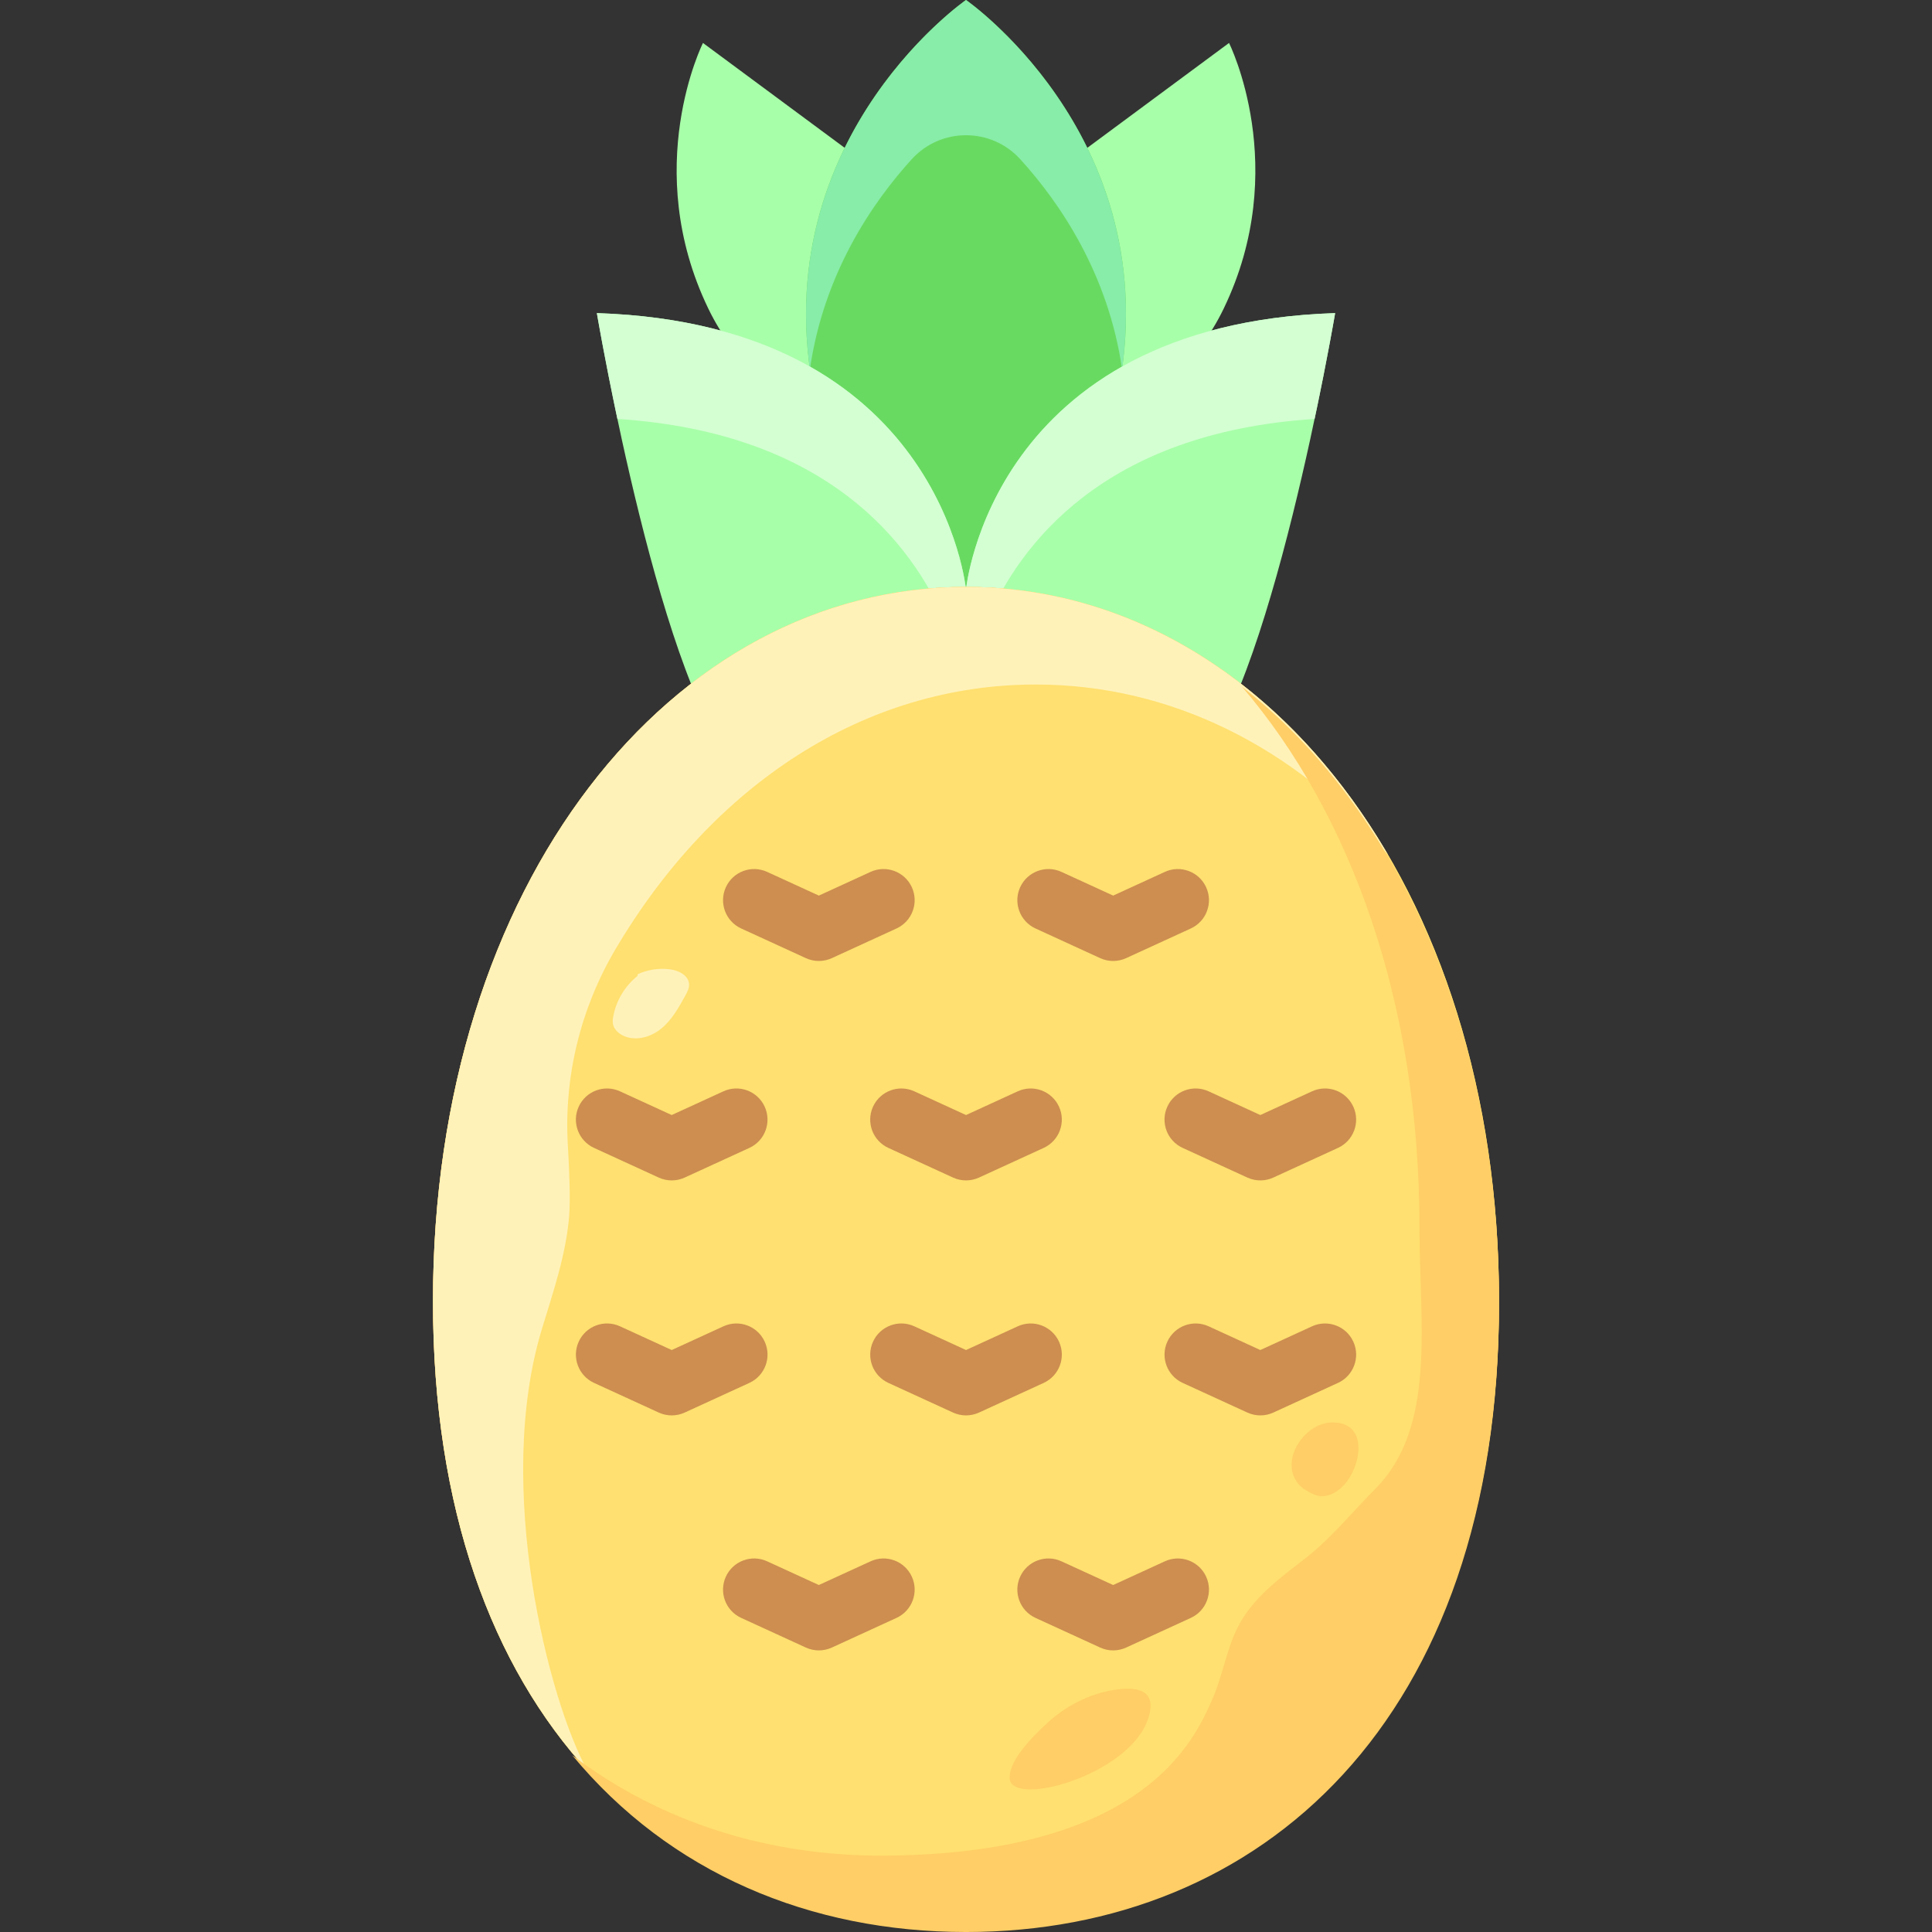<svg id="Layer_1" enable-background="new 0 0 496.565 496.565" height="512" viewBox="0 0 496.565 496.565" width="512" xmlns="http://www.w3.org/2000/svg"><rect x="0" y="0" width="496.565" height="496.565" fill="#333333" stroke="none"/><path d="m230.99 48.274-50.312-37.232s-16.098 32.084 1.369 68.265c14.045 29.092 37.486 22.218 51.451 8.311 16.897-16.828-2.508-39.344-2.508-39.344z" fill="#a8ffa9"/><path d="m265.575 48.274 50.312-37.232s16.098 32.084-1.369 68.265c-14.045 29.092-37.486 22.218-51.451 8.311-16.897-16.828 2.508-39.344 2.508-39.344z" fill="#a8ffa9"/><path d="m248.282 0s-55.743 38.581-37.428 108.311l37.428 49.759 37.428-49.759c18.315-69.73-37.428-108.311-37.428-108.311z" fill="#69da61"/><path d="m262.22 40.915c10.107 11.115 22.604 29.323 26.182 53.975 8.485-61.239-40.12-94.89-40.12-94.89s-48.605 33.651-40.119 94.891c3.578-24.652 16.075-42.86 26.182-53.976 7.466-8.211 20.409-8.211 27.875 0z" fill="#87eda8"/><path d="m248.282 151.576s-6.35-68.205-94.875-71.1c0 0 16.873 99.607 37.146 117.559s57.729-46.459 57.729-46.459z" fill="#a8ffa9"/><path d="m248.282 151.576s6.35-68.205 94.875-71.1c0 0-16.873 99.607-37.146 117.559s-57.729-46.459-57.729-46.459z" fill="#a8ffa9"/><path d="m243.033 159.96c3.275-4.998 5.249-8.384 5.249-8.384s-6.35-68.205-94.875-71.1c0 0 1.934 11.413 5.277 27.202 54.383 3.504 75.937 32.489 84.349 52.282z" fill="#d3ffd2"/><path d="m337.881 107.678c3.343-15.789 5.277-27.202 5.277-27.202-88.526 2.896-94.875 71.1-94.875 71.1s1.974 3.387 5.249 8.384c8.412-19.793 29.966-48.778 84.349-52.282z" fill="#d3ffd2"/><path d="m385.282 334.445c0 107.494-61.337 161.555-137 161.555s-137-54.061-137-161.555 61.337-183.591 137-183.591 137 76.097 137 183.591z" fill="#ffb750"/><path d="m385.282 334.445c0 107.494-61.337 161.555-137 161.555s-137-54.061-137-161.555 61.337-183.591 137-183.591 137 76.097 137 183.591z" fill="#ffe070"/><path d="m248.282 150.854c-75.663 0-137 76.097-137 183.591 0 53.419 15.152 93.637 39.679 120.587-9.895-17.844-24.008-72.783-11.699-113.39 2.883-9.51 6.177-19.02 7.007-28.923.355-4.238.089-11.33-.324-18.445-1.021-17.605 3.275-35.115 12.243-50.299 25.073-42.454 64.122-68.041 107.992-68.041 34.722 0 66.42 16.034 90.565 43.765-25.054-42.932-64.316-68.845-108.463-68.845z" fill="#fff2b9"/><path d="m319.217 176.5c27.998 32.693 45.62 81.275 45.62 138.884 0 24.987 4.46 51.501-11.467 67.403-5.326 5.317-11.124 12.438-17.362 17.337-6.527 5.126-13.573 10.054-17.583 17.553-3.167 5.922-4.066 12.799-6.78 18.942-4.396 9.95-16.804 39.722-83.808 40.321-30.199.27-58.112-8.622-80.758-25.807 25.053 30.256 61.116 45.434 101.203 45.434 75.663 0 137-54.061 137-161.555 0-70.607-26.462-127.665-66.065-158.512z" fill="#ffce66"/><path d="m269.292 442.738c4.736-4.311 10.565-7.307 16.88-8.368 5.864-.985 11.507-.232 8.892 7.467-4.922 14.492-34.999 22.694-35.545 15.312-.316-4.268 5.126-10.181 9.773-14.411z" fill="#ffce66"/><path d="m346.192 380.762c-1.778 2.385-4.694 4.358-7.583 3.648-.811-.199-1.558-.597-2.286-1.007-.877-.494-1.757-1.023-2.424-1.777-5.376-6.065 1.434-16.036 8.554-16.039 8.859-.003 7.627 9.96 3.739 15.175z" fill="#ffce66"/><g fill="#cd8e50"><path d="m207.125 246.262-16.624-7.625c-4.016-1.842-5.778-6.591-3.936-10.606 1.842-4.017 6.59-5.779 10.607-3.937l13.289 6.095 13.289-6.095c4.017-1.845 8.766-.08 10.607 3.937 1.842 4.016.08 8.765-3.936 10.606l-16.624 7.625c-2.079.952-4.511.99-6.672 0z"/><path d="m282.77 246.262-16.624-7.625c-4.017-1.842-5.778-6.591-3.937-10.606 1.843-4.017 6.593-5.779 10.606-3.937l13.289 6.095 13.289-6.095c4.014-1.842 8.765-.079 10.606 3.937s.08 8.765-3.937 10.606l-16.624 7.625c-2.075.952-4.508.99-6.668 0z"/><path d="m169.306 302.66-16.624-7.624c-4.016-1.842-5.779-6.591-3.937-10.606 1.842-4.017 6.592-5.779 10.607-3.937l13.289 6.095 13.289-6.095c4.016-1.844 8.765-.08 10.607 3.937 1.842 4.016.079 8.765-3.937 10.606l-16.624 7.624c-2.077.953-4.51.991-6.67 0z"/><path d="m244.951 302.66-16.624-7.624c-4.016-1.842-5.779-6.591-3.937-10.606 1.842-4.017 6.592-5.779 10.607-3.937l13.289 6.095 13.289-6.095c4.014-1.843 8.766-.08 10.606 3.937 1.842 4.016.079 8.765-3.937 10.606l-16.623 7.624c-2.077.953-4.51.991-6.67 0z"/><path d="m320.595 302.66-16.624-7.624c-4.016-1.842-5.778-6.591-3.937-10.606 1.842-4.017 6.591-5.78 10.606-3.937l13.289 6.095 13.289-6.095c4.015-1.843 8.766-.08 10.606 3.937 1.842 4.016.079 8.765-3.937 10.606l-16.624 7.624c-2.079.955-4.513.989-6.668 0z"/><path d="m169.309 363.06-16.624-7.625c-4.016-1.842-5.778-6.591-3.936-10.606 1.842-4.018 6.59-5.78 10.607-3.937l13.289 6.095 13.289-6.095c4.016-1.843 8.766-.08 10.607 3.937 1.842 4.016.08 8.765-3.936 10.606l-16.624 7.625c-2.079.952-4.511.99-6.672 0z"/><path d="m244.953 363.06-16.624-7.625c-4.016-1.842-5.778-6.591-3.936-10.606 1.842-4.018 6.591-5.78 10.607-3.937l13.289 6.095 13.29-6.095c4.014-1.842 8.764-.08 10.606 3.937 1.842 4.016.08 8.765-3.937 10.606l-16.624 7.625c-2.09.958-4.523.984-6.671 0z"/><path d="m320.599 363.06-16.624-7.625c-4.017-1.842-5.778-6.591-3.937-10.606 1.843-4.017 6.594-5.779 10.606-3.937l13.289 6.095 13.289-6.095c4.014-1.842 8.765-.08 10.606 3.937 1.842 4.016.08 8.765-3.937 10.606l-16.624 7.625c-2.075.952-4.508.99-6.668 0z"/><path d="m207.125 423.458-16.624-7.624c-4.016-1.842-5.779-6.591-3.937-10.606 1.842-4.017 6.593-5.78 10.607-3.937l13.289 6.095 13.289-6.095c4.016-1.844 8.765-.079 10.607 3.937s.079 8.765-3.937 10.606l-16.624 7.624c-2.077.953-4.51.99-6.67 0z"/><path d="m282.77 423.458-16.624-7.624c-4.016-1.842-5.778-6.591-3.937-10.606 1.841-4.017 6.59-5.779 10.606-3.937l13.289 6.095 13.289-6.095c4.014-1.842 8.766-.08 10.606 3.937 1.842 4.016.079 8.765-3.937 10.606l-16.624 7.624c-2.08.955-4.513.989-6.668 0z"/></g><path d="m172.165 249.132c-2.791-.35-5.676.086-8.24 1.244l-.115.508c-3.212 2.569-5.453 6.324-6.189 10.371-.116.635-.195 1.29-.076 1.925.233 1.239 1.203 2.234 2.308 2.841 3.121 1.716 7.176.692 9.959-1.531s4.575-5.425 6.297-8.542c.515-.932 1.046-1.927.994-2.991-.11-2.266-2.689-3.543-4.938-3.825z" fill="#fff2b9"/></svg>
